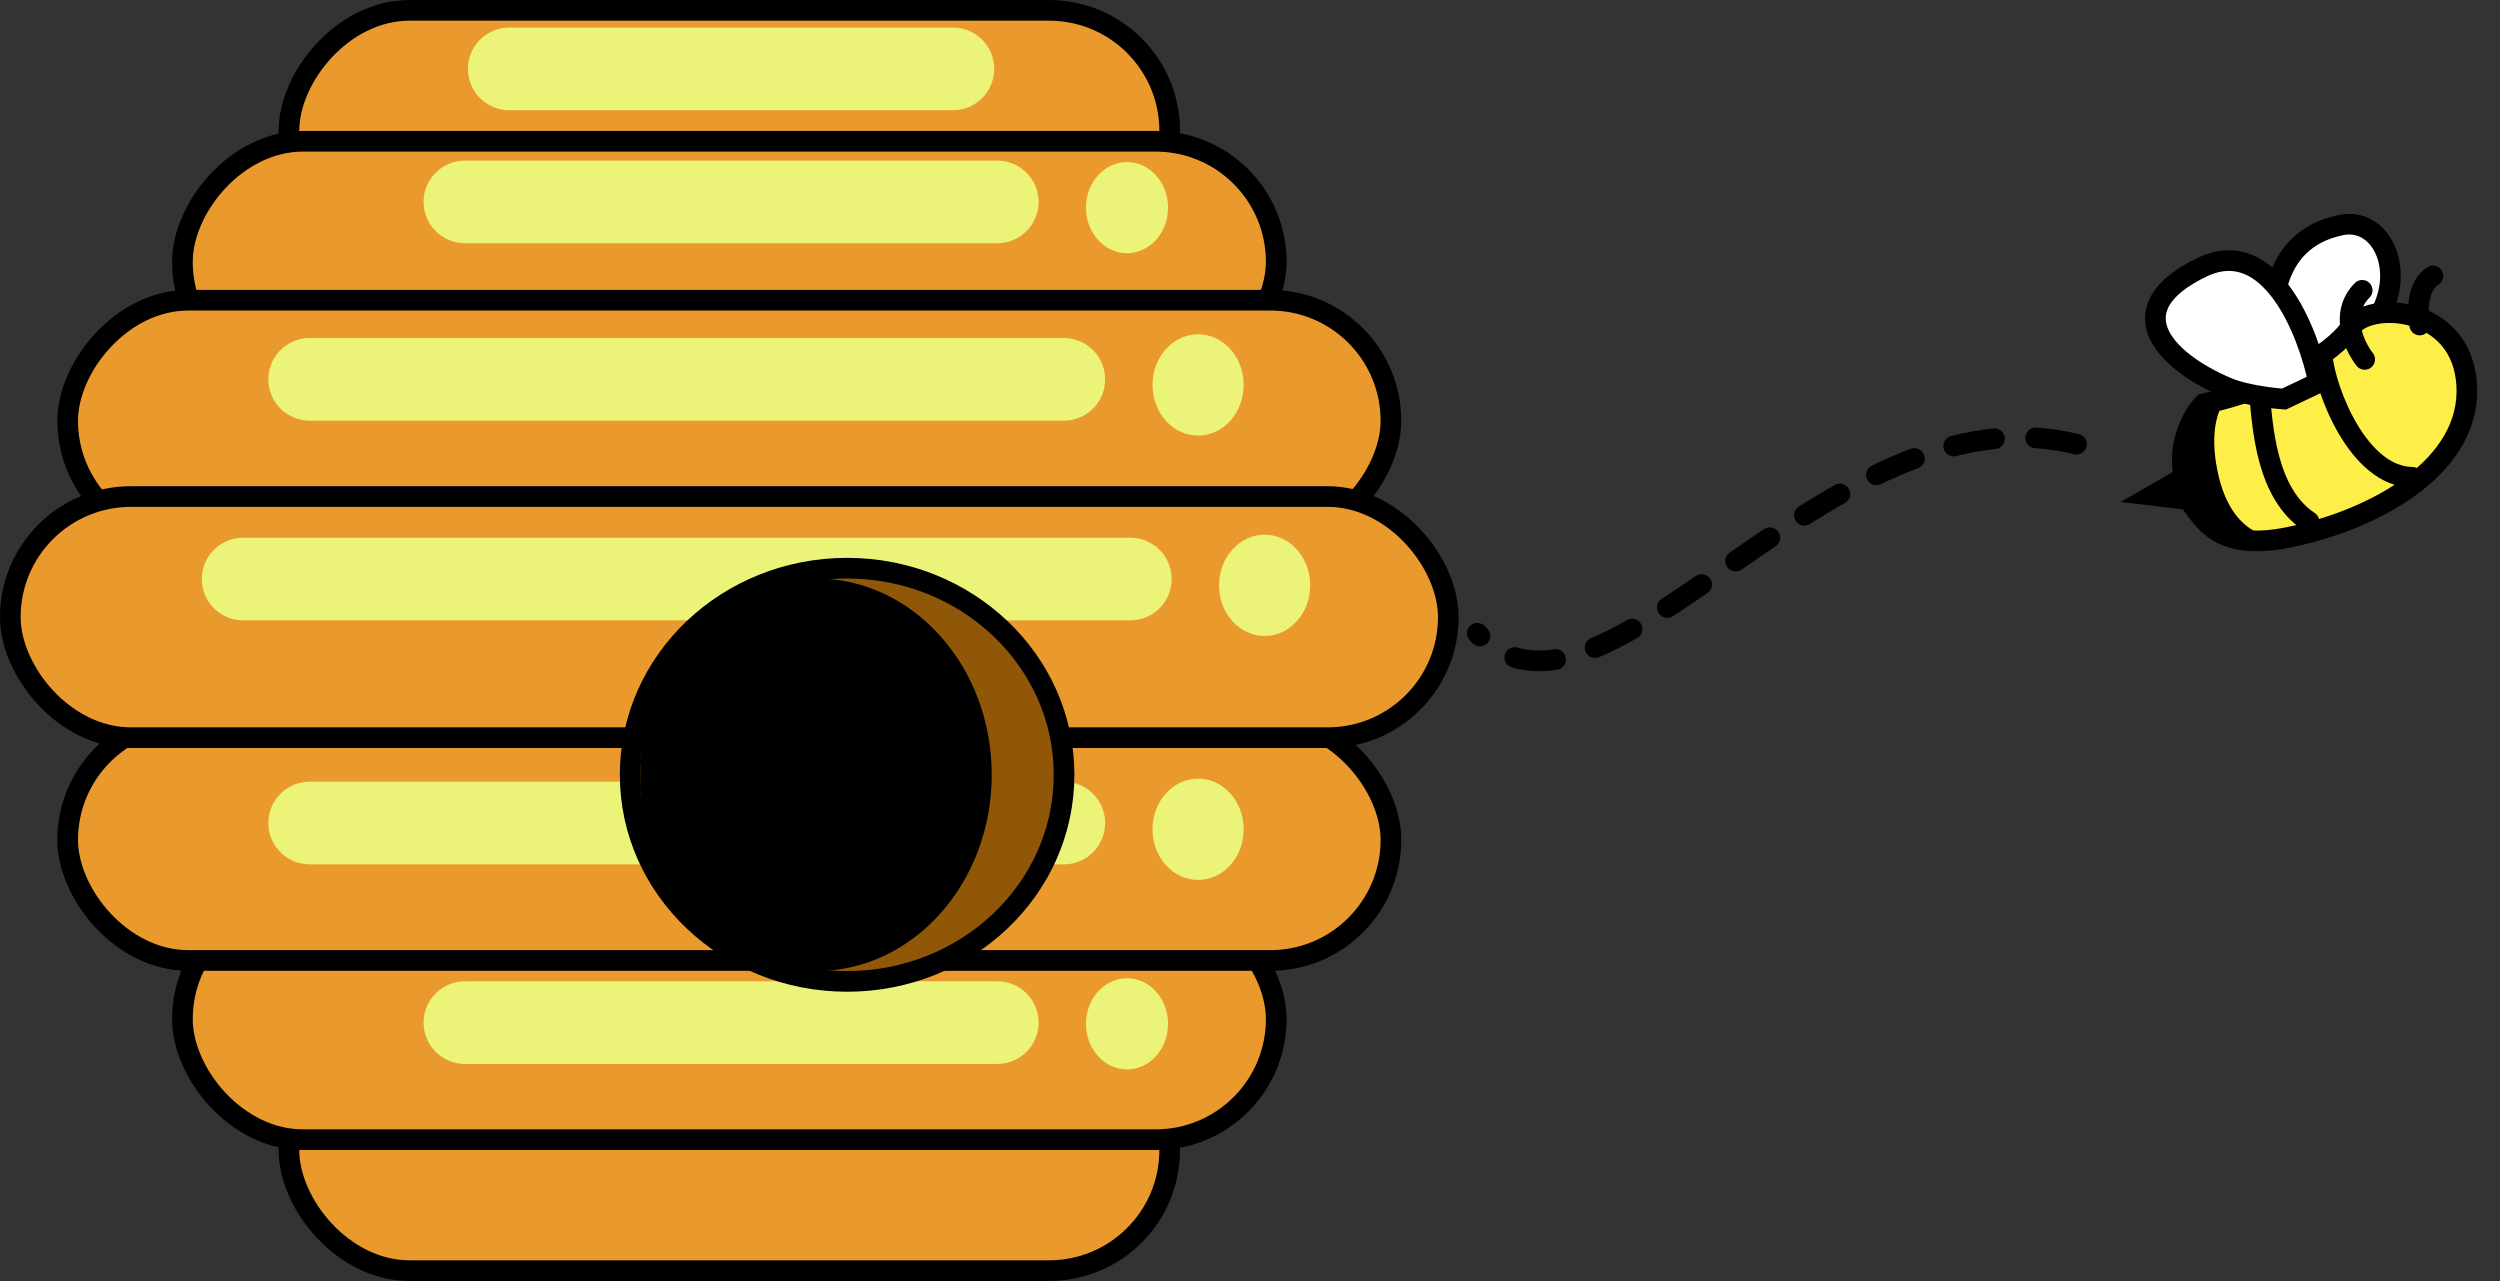 <svg width="121" height="62" viewBox="0 0 121 62" fill="none" xmlns="http://www.w3.org/2000/svg">
<rect x="0" y="0" width="121" height="62" fill="#333333" stroke="none"/>
<rect x="13.985" y="49.828" width="42.628" height="11.671" rx="5.836" fill="#EA9A2C" stroke="black"/>
<rect x="8.829" y="43.49" width="52.94" height="11.671" rx="5.836" fill="#EA9A2C" stroke="black"/>
<rect x="3.276" y="34.816" width="64.045" height="11.671" rx="5.836" fill="#EA9A2C" stroke="black"/>
<rect x="0.5" y="-0.5" width="42.628" height="11.671" rx="5.836" transform="matrix(1 0 0 -1 13.485 11.672)" fill="#EA9A2C" stroke="black"/>
<rect x="0.5" y="-0.5" width="52.94" height="11.671" rx="5.836" transform="matrix(1 0 0 -1 8.329 18.008)" fill="#EA9A2C" stroke="black"/>
<rect x="0.5" y="-0.5" width="64.045" height="11.671" rx="5.836" transform="matrix(1 0 0 -1 2.776 25.701)" fill="#EA9A2C" stroke="black"/>
<rect x="0.5" y="24.033" width="69.598" height="11.671" rx="5.836" fill="#EA9A2C" stroke="black"/>
<path d="M11.768 28.025H54.708" stroke="#EBF479" stroke-width="4" stroke-linecap="round"/>
<path d="M14.988 39.834H51.487" stroke="#EBF479" stroke-width="4" stroke-linecap="round"/>
<path d="M14.988 18.361H51.488" stroke="#EBF479" stroke-width="4" stroke-linecap="round"/>
<path d="M24.649 3.334H46.12" stroke="#EBF479" stroke-width="4" stroke-linecap="round"/>
<path d="M22.502 9.773H48.267" stroke="#EBF479" stroke-width="4" stroke-linecap="round"/>
<path d="M22.502 49.494H48.267" stroke="#EBF479" stroke-width="4" stroke-linecap="round"/>
<ellipse cx="61.208" cy="28.33" rx="2.206" ry="2.451" fill="#EBF479"/>
<ellipse cx="57.988" cy="40.137" rx="2.206" ry="2.451" fill="#EBF479"/>
<ellipse cx="57.988" cy="18.631" rx="2.206" ry="2.451" fill="#EBF479"/>
<ellipse cx="54.547" cy="10.05" rx="1.986" ry="2.206" fill="#EBF479"/>
<ellipse cx="54.547" cy="49.554" rx="1.986" ry="2.206" fill="#EBF479"/>
<path d="M41 47.5C35.225 47.5 30.5 43.047 30.5 37.5C30.5 31.953 35.225 27.5 41 27.5C46.775 27.5 51.5 31.953 51.5 37.5C51.5 43.047 46.775 47.5 41 47.5Z" fill="#905708" stroke="black"/>
<ellipse cx="8.5" cy="9.5" rx="8.5" ry="9.5" transform="matrix(-1 0 0 1 48 28)" fill="black"/>
<path d="M113.319 10.889C109.763 11.614 109.724 15.284 110.237 17.799L112.092 17.876C112.092 17.876 113.62 17.109 114.418 16.279C116.829 13.77 115.475 10.449 113.319 10.889Z" fill="white" stroke="black" stroke-linecap="round"/>
<path d="M105.705 23.109C105.354 21.384 106.197 20.014 106.663 19.545C109.897 18.886 112.911 17.148 113.769 15.851C114.627 14.553 119.159 14.752 119.39 18.634C119.62 22.517 115.099 25.123 110.787 26.003C107.337 26.706 106.684 25.155 105.925 24.187L104.198 23.977L105.705 23.109Z" fill="#FEEF48" stroke="black" stroke-linecap="round"/>
<path d="M105.705 23.11C105.353 21.385 106.124 19.656 107.741 19.326C107.741 19.326 106.809 20.263 107.322 22.78C108.099 26.591 110.786 26.003 110.786 26.003C110.786 26.003 107.123 27.311 105.925 24.188L104.198 23.978L105.705 23.11Z" fill="black"/>
<path d="M109.357 18.995C109.507 20.649 109.678 23.87 111.754 25.244" stroke="black" stroke-linecap="round"/>
<path d="M112.398 17.253C112.548 18.906 114.146 23.072 116.756 23.101" stroke="black" stroke-linecap="round"/>
<path d="M106.592 12.929C109.866 11.363 111.71 16.002 112.223 18.518L110.546 19.315C110.546 19.315 108.84 19.207 107.78 18.756C104.58 17.391 102.5 14.886 106.592 12.929Z" fill="white" stroke="black" stroke-linecap="round"/>
<path d="M114.451 17.395C113.945 16.749 113.212 15.177 114.33 14.051" stroke="black" stroke-linecap="round"/>
<path d="M117.113 15.73C116.996 15.155 116.96 13.875 117.752 13.354" stroke="black" stroke-linecap="round"/>
<path d="M100.5 21.5C88.5 18.499 77.5 37 71.5 30.652" stroke="black" stroke-linecap="round" stroke-linejoin="round" stroke-dasharray="2 2"/>
</svg>
